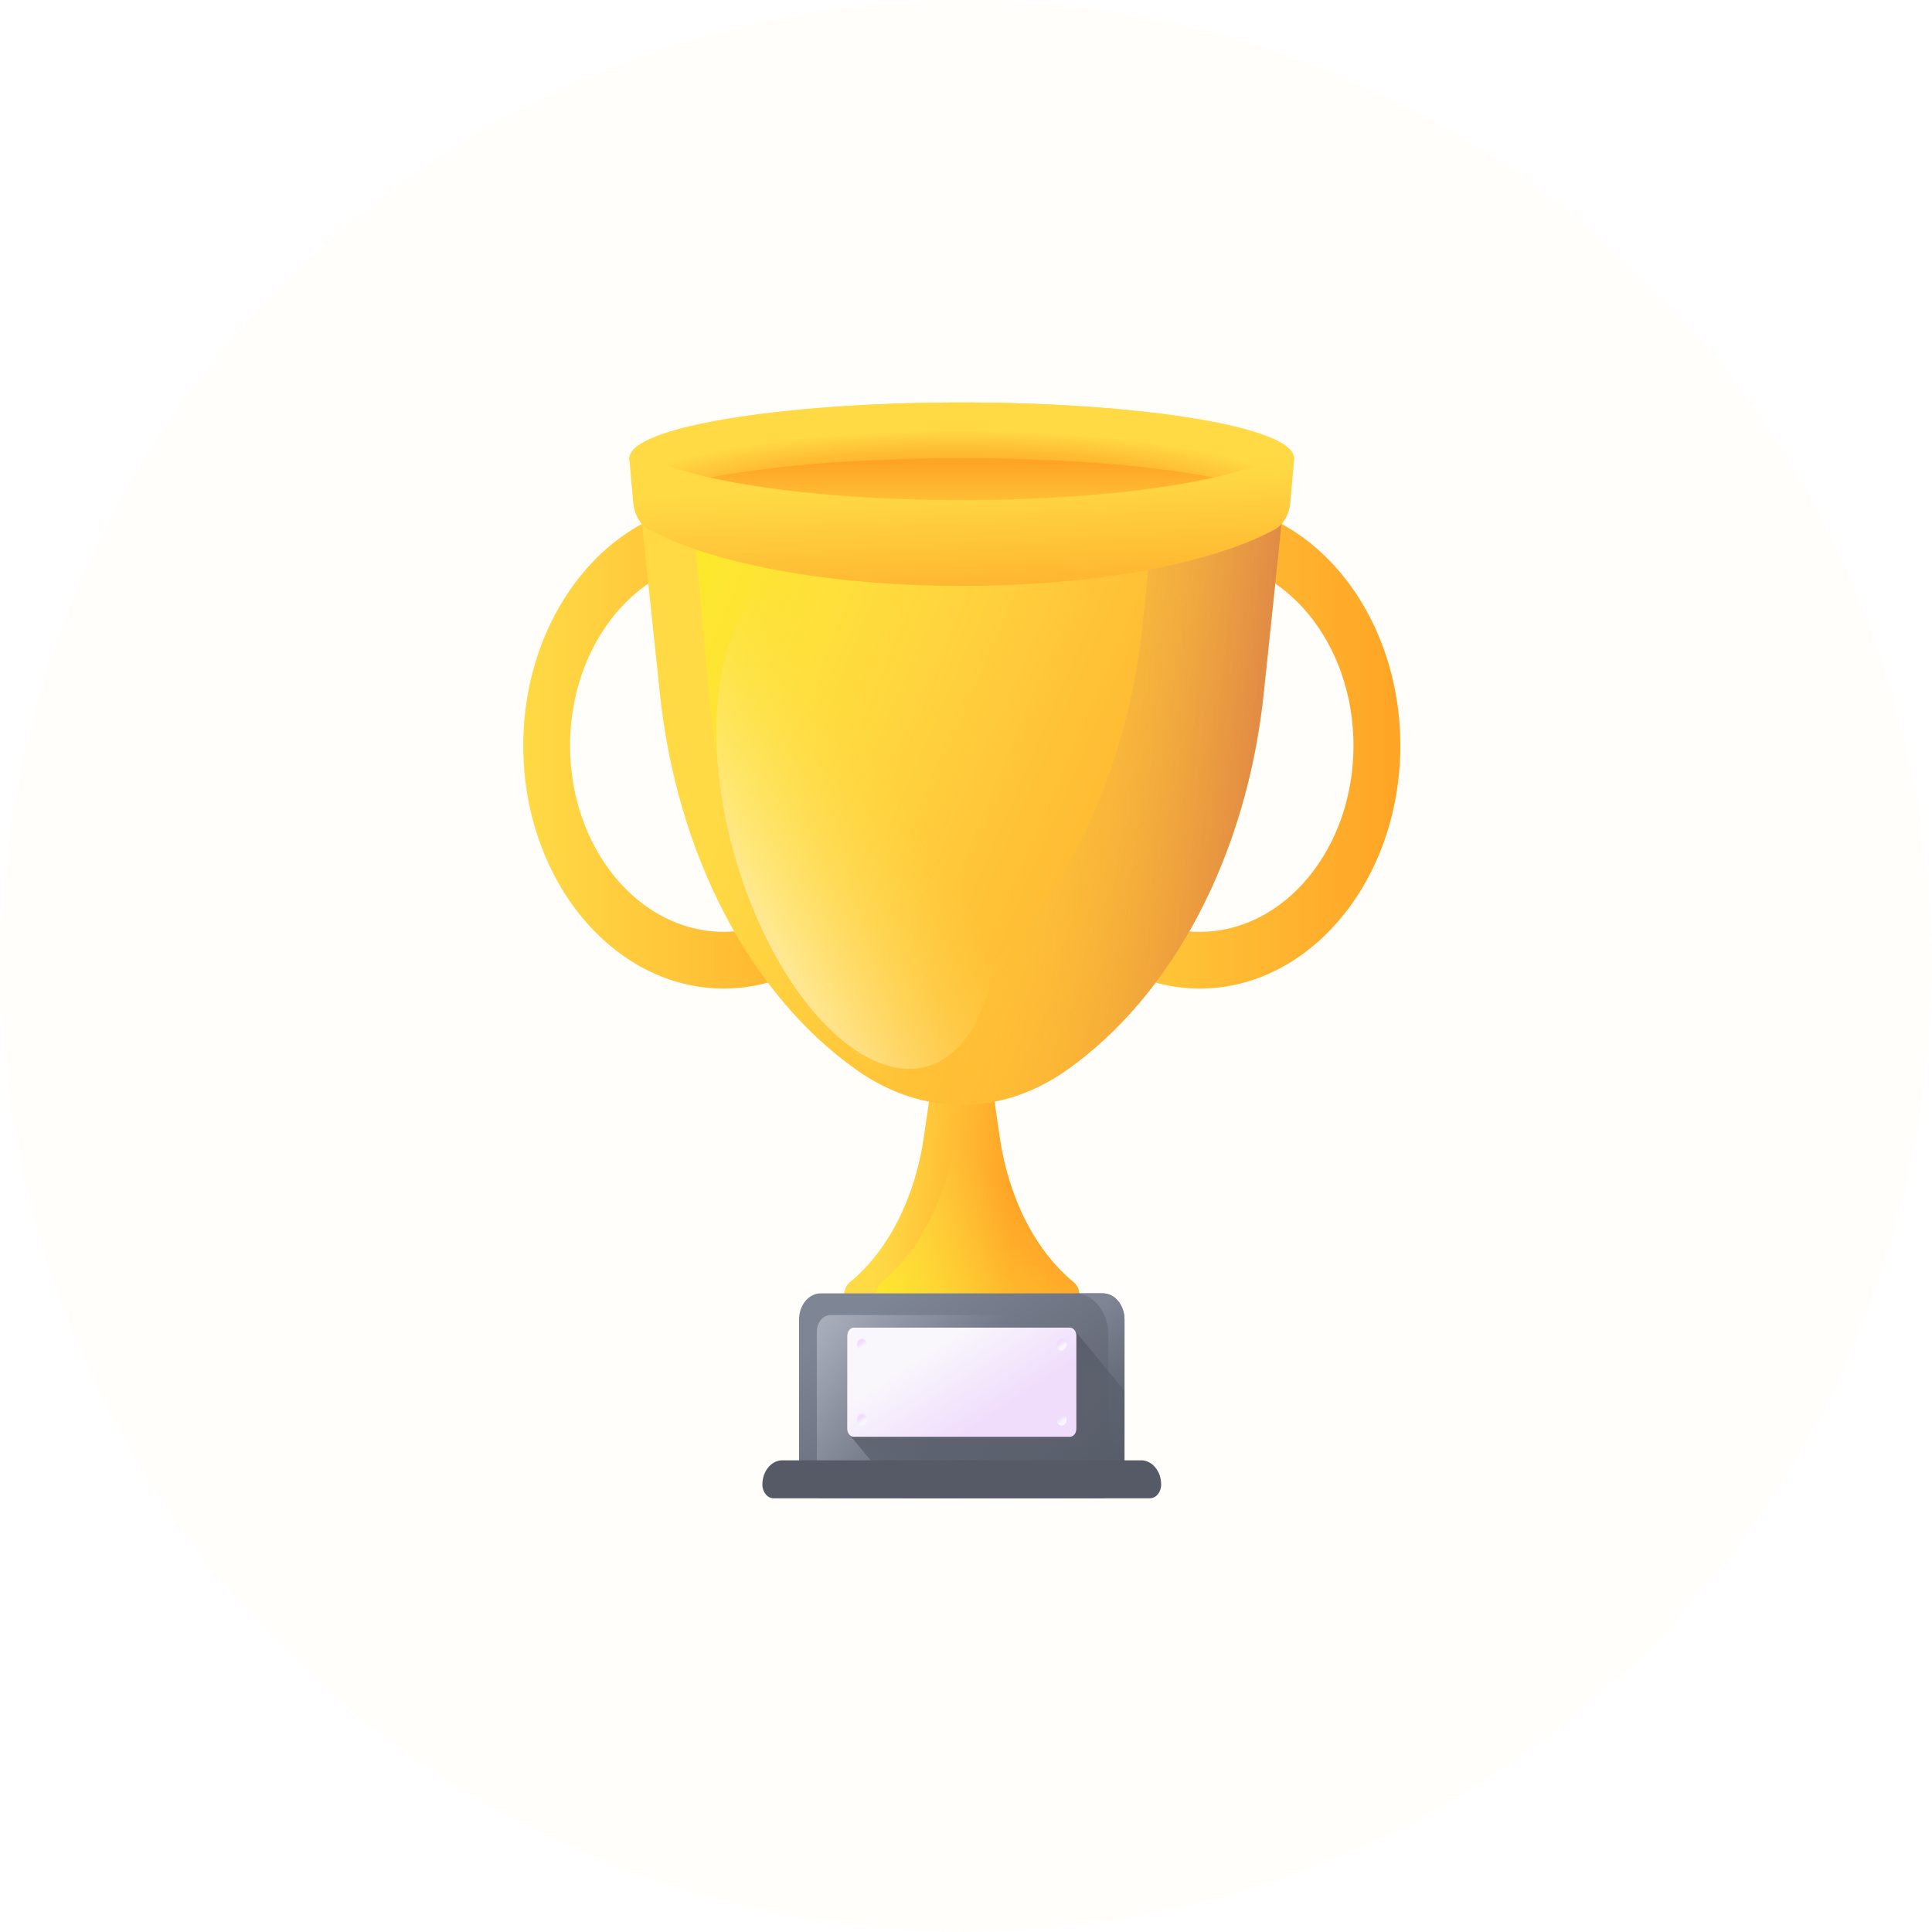 <svg width="48" height="48" viewBox="0 0 48 48" fill="none" xmlns="http://www.w3.org/2000/svg">
<g filter="url(#filter0_b_102_422)">
<circle cx="24" cy="24" r="24" fill="#FFF9E2" fill-opacity="0.15"/>
</g>
<path d="M24.839 28.254L24.631 26.82H23.16L22.952 28.254C22.732 29.769 22.062 31.081 21.11 31.861C20.861 32.065 20.964 32.599 21.252 32.599H26.538C26.827 32.599 26.93 32.065 26.681 31.861C25.729 31.081 25.059 29.769 24.839 28.254Z" fill="url(#paint0_linear_102_422)"/>
<path d="M26.681 31.861C25.729 31.081 25.059 29.769 24.839 28.254L24.631 26.82H23.942L23.734 28.254C23.514 29.769 22.844 31.081 21.892 31.861C21.642 32.065 21.746 32.599 22.034 32.599H26.538C26.827 32.599 26.93 32.065 26.681 31.861Z" fill="url(#paint1_linear_102_422)"/>
<path d="M17.98 24.56C15.234 24.56 13 21.853 13 18.526C13 15.199 15.234 12.492 17.98 12.492C20.727 12.492 22.961 15.199 22.961 18.526C22.961 21.853 20.727 24.56 17.98 24.56ZM17.98 13.902C15.876 13.902 14.163 15.976 14.163 18.526C14.163 21.076 15.876 23.151 17.98 23.151C20.085 23.151 21.798 21.076 21.798 18.526C21.798 15.976 20.085 13.902 17.98 13.902Z" fill="url(#paint2_linear_102_422)"/>
<path d="M29.81 24.56C27.064 24.56 24.83 21.853 24.83 18.526C24.83 15.199 27.064 12.492 29.81 12.492C32.556 12.492 34.791 15.199 34.791 18.526C34.791 21.853 32.556 24.56 29.81 24.56ZM29.81 13.902C27.705 13.902 25.993 15.976 25.993 18.526C25.993 21.076 27.705 23.151 29.81 23.151C31.915 23.151 33.627 21.076 33.627 18.526C33.627 15.976 31.915 13.902 29.81 13.902Z" fill="url(#paint3_linear_102_422)"/>
<path d="M32.011 11.382V11.385L32.006 11.431C32.006 11.433 32.006 11.434 32.006 11.435L31.396 17.233C30.975 21.233 29.154 24.714 26.505 26.585C24.87 27.74 22.92 27.74 21.285 26.585C19.961 25.649 18.843 24.312 18.004 22.707C17.165 21.104 16.605 19.233 16.395 17.233L15.784 11.435C15.784 11.434 15.784 11.433 15.784 11.431L15.779 11.385V11.382C15.779 10.619 19.412 10 23.895 10C28.378 10 32.011 10.619 32.011 11.382Z" fill="url(#paint4_linear_102_422)"/>
<path d="M28.936 10.297L28.383 15.553C27.963 19.554 26.142 23.035 23.492 24.906C22.48 25.621 21.347 25.893 20.242 25.722C20.573 26.038 20.921 26.326 21.285 26.583C22.92 27.738 24.87 27.738 26.505 26.583C29.154 24.712 30.975 21.231 31.396 17.231L32.006 11.433C32.006 11.432 32.006 11.431 32.006 11.429L32.011 11.383V11.38C32.011 10.941 30.81 10.55 28.936 10.297Z" fill="url(#paint5_linear_102_422)"/>
<path d="M30.701 11.382V11.385L30.696 11.431C30.696 11.433 30.696 11.434 30.696 11.435L30.184 17.233C29.832 21.233 28.305 24.714 26.084 26.585C24.713 27.74 23.078 27.74 21.707 26.585C20.596 25.649 19.659 24.312 18.956 22.707C18.252 21.104 17.783 19.233 17.606 17.233L17.095 11.435C17.095 11.434 17.094 11.433 17.094 11.431L17.09 11.385V11.382C17.09 10.619 20.137 10 23.895 10C27.654 10 30.701 10.619 30.701 11.382Z" fill="url(#paint6_linear_102_422)"/>
<path d="M32.151 11.382V11.385C32.151 11.4 32.149 11.416 32.146 11.431C32.146 11.433 32.146 11.434 32.146 11.435C31.978 12.175 28.348 12.764 23.895 12.764C19.441 12.764 15.812 12.175 15.643 11.435C15.643 11.434 15.643 11.433 15.643 11.431C15.64 11.416 15.638 11.4 15.638 11.385V11.382C15.638 10.619 19.334 10 23.895 10C28.455 10 32.151 10.619 32.151 11.382Z" fill="url(#paint7_radial_102_422)"/>
<path d="M31.048 12.074C29.62 11.661 26.952 11.383 23.895 11.383C20.838 11.383 18.17 11.661 16.743 12.074C18.17 12.487 20.839 12.765 23.895 12.765C26.952 12.765 29.62 12.487 31.048 12.074Z" fill="url(#paint8_linear_102_422)"/>
<path d="M23.895 12.426C20.075 12.426 16.856 11.917 15.881 11.222C15.763 11.138 15.622 11.264 15.638 11.439L15.733 12.493C15.76 12.785 15.903 13.035 16.11 13.149C17.645 13.989 20.556 14.557 23.895 14.557C27.233 14.557 30.145 13.989 31.68 13.149C31.887 13.035 32.03 12.785 32.056 12.493L32.152 11.439C32.168 11.264 32.027 11.138 31.909 11.222C30.934 11.917 27.715 12.426 23.895 12.426Z" fill="url(#paint9_linear_102_422)"/>
<path d="M27.401 37.219H20.39C20.093 37.219 19.852 36.927 19.852 36.568V32.784C19.852 32.424 20.093 32.133 20.39 32.133H27.401C27.697 32.133 27.938 32.424 27.938 32.784V36.568C27.938 36.927 27.697 37.219 27.401 37.219Z" fill="url(#paint10_linear_102_422)"/>
<path d="M20.634 32.672C20.446 32.672 20.294 32.856 20.294 33.084V36.741C20.294 36.883 20.318 37.018 20.361 37.141C20.462 37.193 20.574 37.222 20.691 37.222H27.099C27.562 37.222 27.938 36.767 27.938 36.206V33.153C27.938 33.011 27.914 32.876 27.87 32.753C27.769 32.701 27.658 32.672 27.541 32.672H20.634V32.672Z" fill="url(#paint11_linear_102_422)"/>
<path d="M27.396 32.133H26.695C27.158 32.133 27.534 32.588 27.534 33.15V36.202C27.534 36.764 27.158 37.219 26.695 37.219H27.099C27.563 37.219 27.938 36.764 27.938 36.202V32.789C27.938 32.427 27.696 32.133 27.396 32.133Z" fill="url(#paint12_linear_102_422)"/>
<path d="M27.938 36.575V34.554L26.711 33.067C26.681 33.017 26.633 32.984 26.578 32.984H21.212C21.122 32.984 21.048 33.073 21.048 33.183V35.498C21.048 35.564 21.076 35.623 21.117 35.659L22.411 37.227H27.401C27.698 37.227 27.938 36.935 27.938 36.575Z" fill="url(#paint13_linear_102_422)"/>
<path d="M28.567 37.225H19.223C19.067 37.225 18.941 37.072 18.941 36.884C18.941 36.551 19.163 36.281 19.438 36.281H28.352C28.626 36.281 28.849 36.551 28.849 36.884C28.849 37.072 28.722 37.225 28.567 37.225Z" fill="#555A66"/>
<path d="M26.578 35.697H21.212C21.122 35.697 21.048 35.608 21.048 35.498V33.183C21.048 33.073 21.122 32.984 21.212 32.984H26.578C26.669 32.984 26.742 33.073 26.742 33.183V35.498C26.742 35.608 26.669 35.697 26.578 35.697Z" fill="url(#paint14_linear_102_422)"/>
<path d="M21.415 33.552C21.482 33.552 21.536 33.486 21.536 33.405C21.536 33.324 21.482 33.258 21.415 33.258C21.348 33.258 21.294 33.324 21.294 33.405C21.294 33.486 21.348 33.552 21.415 33.552Z" fill="url(#paint15_linear_102_422)"/>
<path d="M26.375 33.552C26.442 33.552 26.497 33.486 26.497 33.405C26.497 33.324 26.442 33.258 26.375 33.258C26.308 33.258 26.254 33.324 26.254 33.405C26.254 33.486 26.308 33.552 26.375 33.552Z" fill="url(#paint16_linear_102_422)"/>
<path d="M21.415 35.419C21.482 35.419 21.536 35.353 21.536 35.272C21.536 35.191 21.482 35.125 21.415 35.125C21.348 35.125 21.294 35.191 21.294 35.272C21.294 35.353 21.348 35.419 21.415 35.419Z" fill="url(#paint17_linear_102_422)"/>
<path d="M26.375 35.419C26.442 35.419 26.497 35.353 26.497 35.272C26.497 35.191 26.442 35.125 26.375 35.125C26.308 35.125 26.254 35.191 26.254 35.272C26.254 35.353 26.308 35.419 26.375 35.419Z" fill="url(#paint18_linear_102_422)"/>
<path d="M19.279 14.481C20.856 13.697 23.037 15.727 24.15 19.015C25.262 22.302 24.886 25.603 23.309 26.387C21.731 27.171 19.55 25.141 18.437 21.853C17.325 18.565 17.701 15.264 19.279 14.481Z" fill="url(#paint19_linear_102_422)"/>
<defs>
<filter id="filter0_b_102_422" x="-4" y="-4" width="56" height="56" filterUnits="userSpaceOnUse" color-interpolation-filters="sRGB">
<feFlood flood-opacity="0" result="BackgroundImageFix"/>
<feGaussianBlur in="BackgroundImageFix" stdDeviation="2"/>
<feComposite in2="SourceAlpha" operator="in" result="effect1_backgroundBlur_102_422"/>
<feBlend mode="normal" in="SourceGraphic" in2="effect1_backgroundBlur_102_422" result="shape"/>
</filter>
<linearGradient id="paint0_linear_102_422" x1="21.893" y1="29.589" x2="25.094" y2="29.841" gradientUnits="userSpaceOnUse">
<stop stop-color="#FFDA45"/>
<stop offset="1" stop-color="#FFA425"/>
</linearGradient>
<linearGradient id="paint1_linear_102_422" x1="25.261" y1="29.771" x2="21.634" y2="33.452" gradientUnits="userSpaceOnUse">
<stop stop-color="#FFDA45" stop-opacity="0"/>
<stop offset="1" stop-color="#FCEE21"/>
</linearGradient>
<linearGradient id="paint2_linear_102_422" x1="13" y1="18.526" x2="22.961" y2="18.526" gradientUnits="userSpaceOnUse">
<stop stop-color="#FFDA45"/>
<stop offset="1" stop-color="#FFA425"/>
</linearGradient>
<linearGradient id="paint3_linear_102_422" x1="24.83" y1="18.526" x2="34.791" y2="18.526" gradientUnits="userSpaceOnUse">
<stop stop-color="#FFDA45"/>
<stop offset="1" stop-color="#FFA425"/>
</linearGradient>
<linearGradient id="paint4_linear_102_422" x1="20.376" y1="14.898" x2="34.406" y2="20.99" gradientUnits="userSpaceOnUse">
<stop stop-color="#FFDA45"/>
<stop offset="1" stop-color="#FFA425"/>
</linearGradient>
<linearGradient id="paint5_linear_102_422" x1="24.343" y1="18.646" x2="35.317" y2="19.515" gradientUnits="userSpaceOnUse">
<stop stop-color="#FFDA45" stop-opacity="0"/>
<stop offset="1" stop-color="#B53759"/>
</linearGradient>
<linearGradient id="paint6_linear_102_422" x1="25.626" y1="18.556" x2="15.277" y2="14.341" gradientUnits="userSpaceOnUse">
<stop stop-color="#FFDA45" stop-opacity="0"/>
<stop offset="1" stop-color="#FCEE21"/>
</linearGradient>
<radialGradient id="paint7_radial_102_422" cx="0" cy="0" r="1" gradientUnits="userSpaceOnUse" gradientTransform="translate(23.846 12.82) scale(9.233 2.125)">
<stop stop-color="#FFA425"/>
<stop offset="0.366" stop-color="#FFA727"/>
<stop offset="0.593" stop-color="#FFAF2C"/>
<stop offset="0.781" stop-color="#FFBE34"/>
<stop offset="0.948" stop-color="#FFD240"/>
<stop offset="1" stop-color="#FFDA45"/>
</radialGradient>
<linearGradient id="paint8_linear_102_422" x1="23.895" y1="13.454" x2="23.895" y2="11.46" gradientUnits="userSpaceOnUse">
<stop stop-color="#FFDA45"/>
<stop offset="1" stop-color="#FFA425"/>
</linearGradient>
<linearGradient id="paint9_linear_102_422" x1="23.915" y1="11.944" x2="24.143" y2="15.999" gradientUnits="userSpaceOnUse">
<stop stop-color="#FFDA45"/>
<stop offset="1" stop-color="#FFA425"/>
</linearGradient>
<linearGradient id="paint10_linear_102_422" x1="22.72" y1="31.807" x2="26.309" y2="37.777" gradientUnits="userSpaceOnUse">
<stop stop-color="#7E8595"/>
<stop offset="1" stop-color="#555A66"/>
</linearGradient>
<linearGradient id="paint11_linear_102_422" x1="23.854" y1="34.709" x2="17.02" y2="30.474" gradientUnits="userSpaceOnUse">
<stop stop-color="#BEC3D2" stop-opacity="0"/>
<stop offset="0.221" stop-color="#C5C9D7" stop-opacity="0.221"/>
<stop offset="0.534" stop-color="#D7DAE3" stop-opacity="0.534"/>
<stop offset="0.901" stop-color="#F6F6F8" stop-opacity="0.901"/>
<stop offset="1" stop-color="white"/>
</linearGradient>
<linearGradient id="paint12_linear_102_422" x1="26.493" y1="32.917" x2="28.562" y2="36.358" gradientUnits="userSpaceOnUse">
<stop stop-color="#7E8595"/>
<stop offset="1" stop-color="#555A66" stop-opacity="0"/>
</linearGradient>
<linearGradient id="paint13_linear_102_422" x1="25.52" y1="38.691" x2="23.305" y2="33.328" gradientUnits="userSpaceOnUse">
<stop stop-color="#555A66" stop-opacity="0"/>
<stop offset="1" stop-color="#555A66"/>
</linearGradient>
<linearGradient id="paint14_linear_102_422" x1="23.415" y1="33.258" x2="24.66" y2="35.171" gradientUnits="userSpaceOnUse">
<stop stop-color="#F9F7FC"/>
<stop offset="1" stop-color="#F0DDFC"/>
</linearGradient>
<linearGradient id="paint15_linear_102_422" x1="21.441" y1="33.463" x2="21.374" y2="33.361" gradientUnits="userSpaceOnUse">
<stop stop-color="#F9F7FC"/>
<stop offset="1" stop-color="#F0DDFC"/>
</linearGradient>
<linearGradient id="paint16_linear_102_422" x1="26.401" y1="33.463" x2="26.334" y2="33.361" gradientUnits="userSpaceOnUse">
<stop stop-color="#F9F7FC"/>
<stop offset="1" stop-color="#F0DDFC"/>
</linearGradient>
<linearGradient id="paint17_linear_102_422" x1="21.441" y1="35.33" x2="21.374" y2="35.228" gradientUnits="userSpaceOnUse">
<stop stop-color="#F9F7FC"/>
<stop offset="1" stop-color="#F0DDFC"/>
</linearGradient>
<linearGradient id="paint18_linear_102_422" x1="26.401" y1="35.33" x2="26.334" y2="35.228" gradientUnits="userSpaceOnUse">
<stop stop-color="#F9F7FC"/>
<stop offset="1" stop-color="#F0DDFC"/>
</linearGradient>
<linearGradient id="paint19_linear_102_422" x1="22.421" y1="19.471" x2="16.108" y2="23.197" gradientUnits="userSpaceOnUse">
<stop stop-color="#FFDA45" stop-opacity="0"/>
<stop offset="1" stop-color="white"/>
</linearGradient>
</defs>
</svg>
